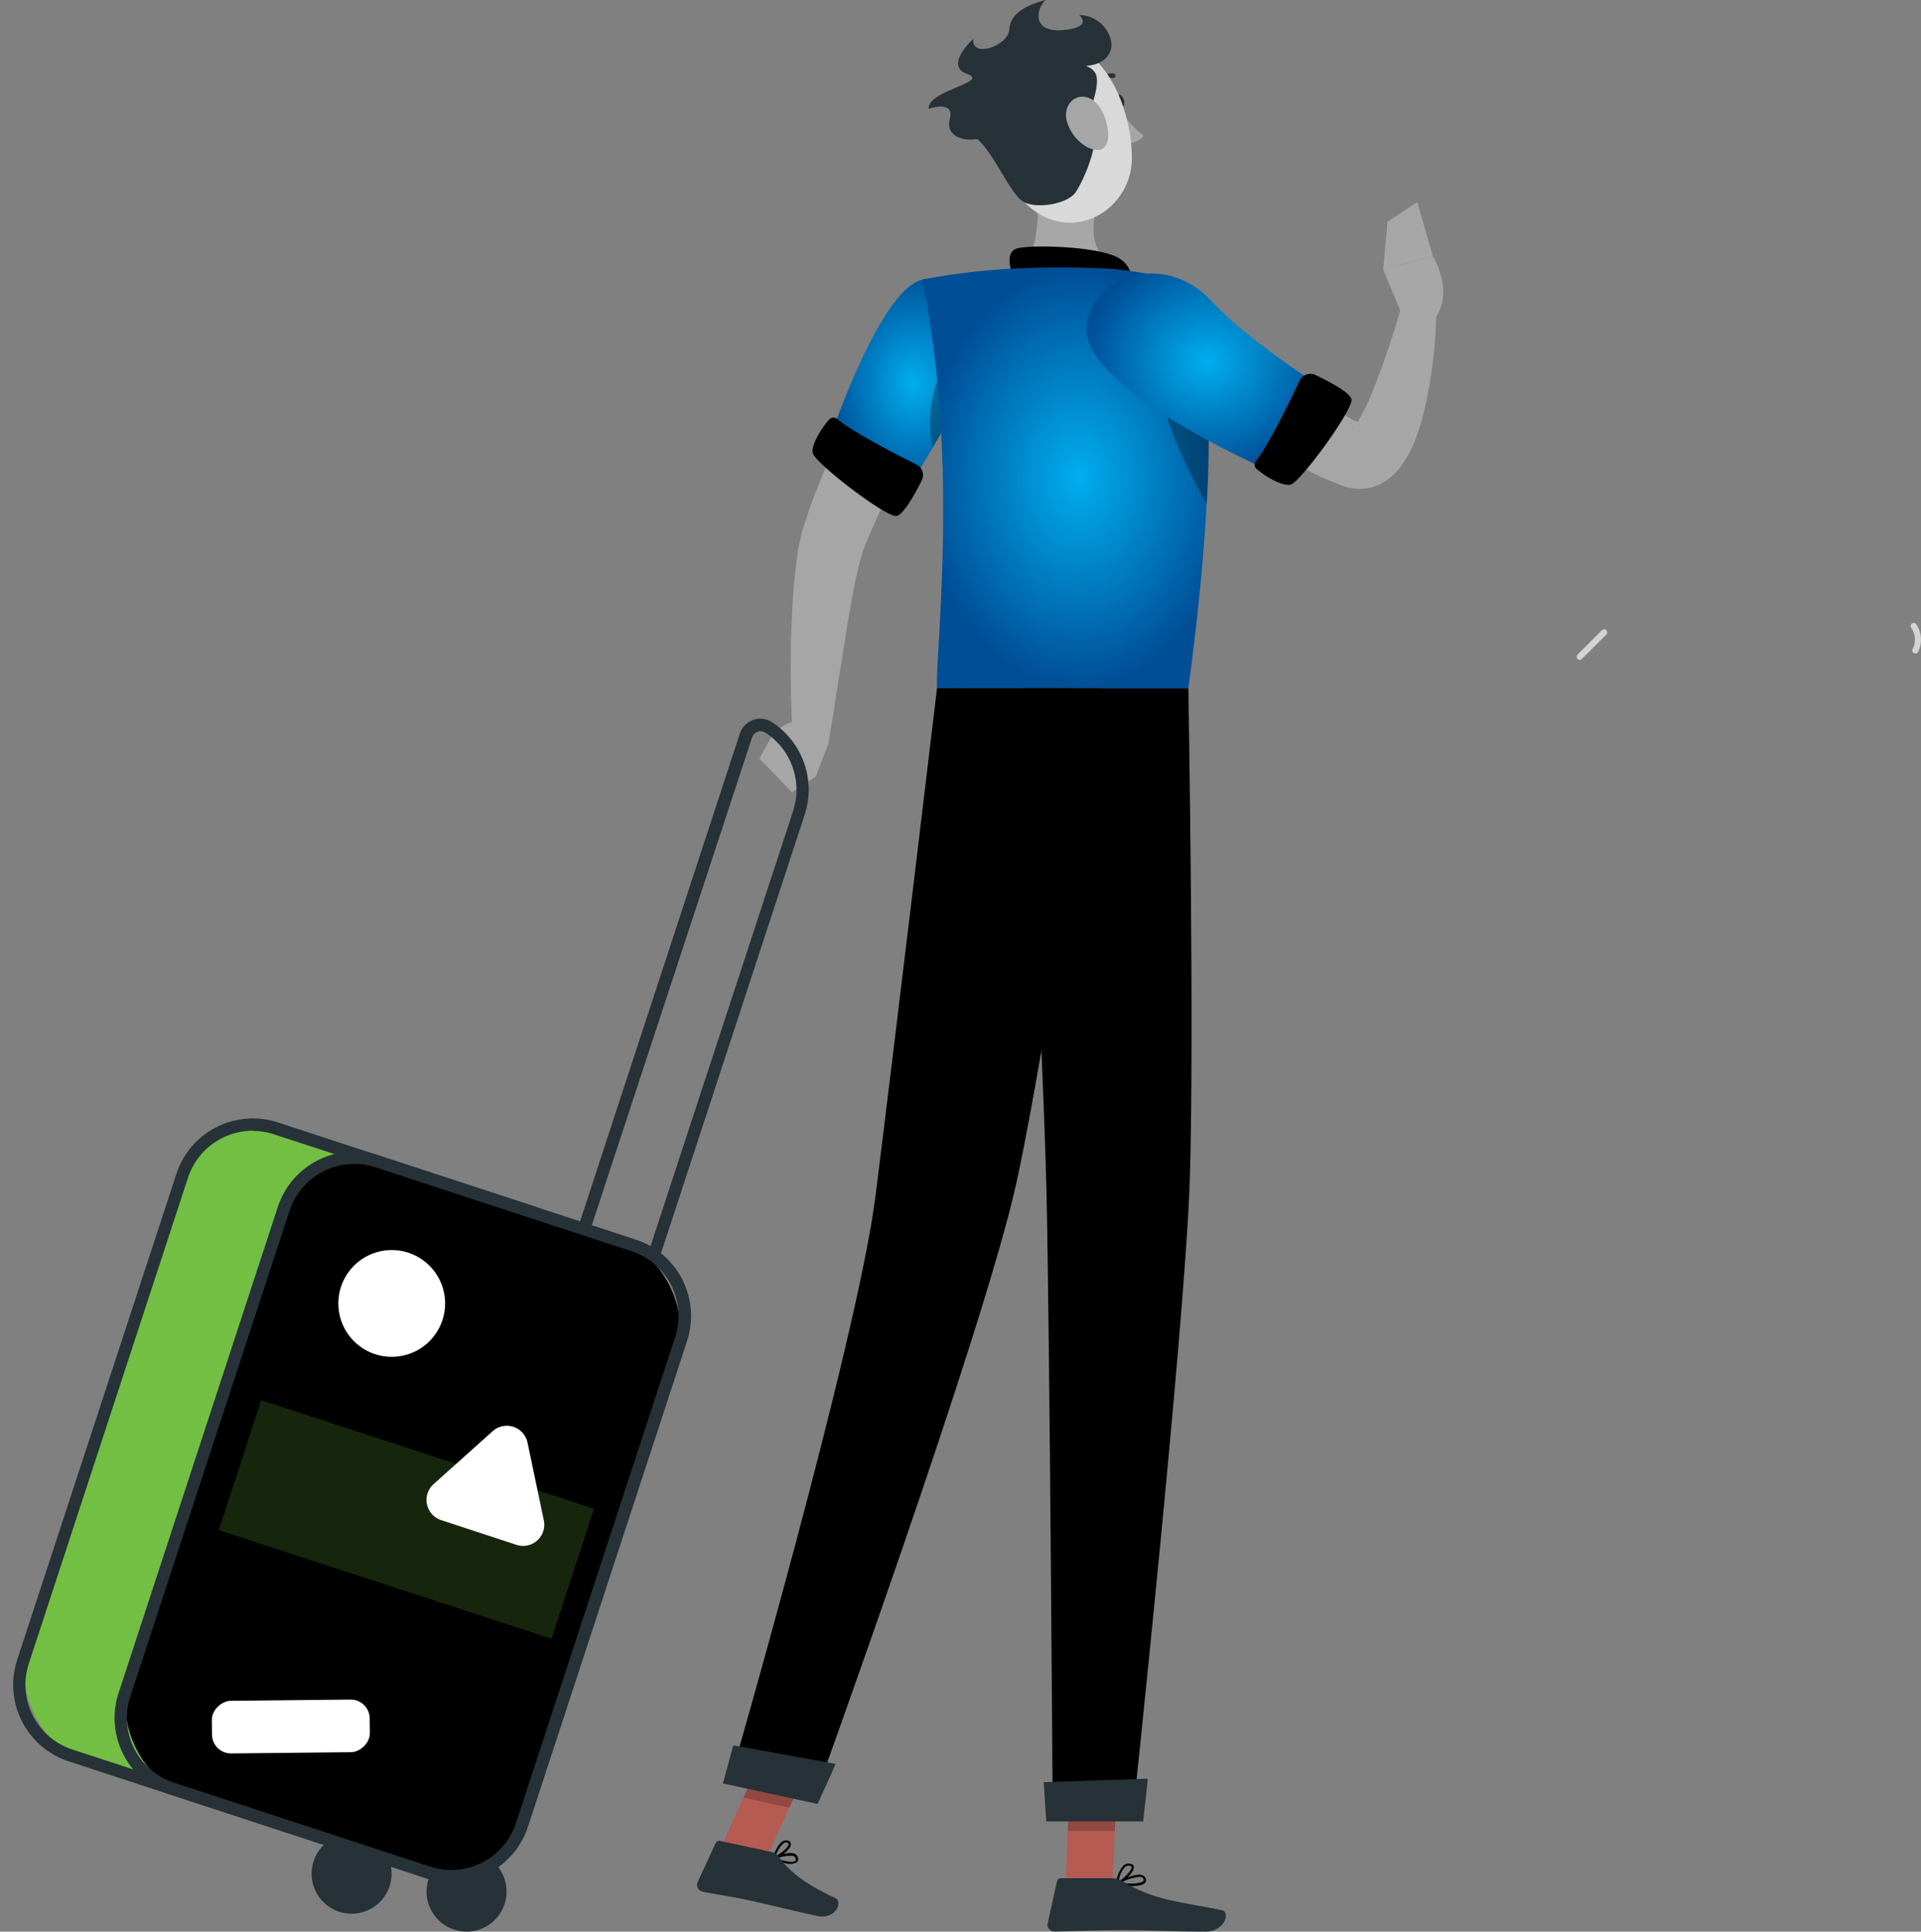 <svg xmlns="http://www.w3.org/2000/svg" xmlns:xlink="http://www.w3.org/1999/xlink" width="263" height="264.422" viewBox="0 0 263 264.422">
  <rect x="0" y="0" width="263" height="264.422" fill="#808080" stroke="none"/>
  <defs>
    <radialGradient id="radial-gradient" cx="0.5" cy="0.5" r="0.5" gradientUnits="objectBoundingBox">
      <stop offset="0" stop-color="#00aeef"/>
      <stop offset="1" stop-color="#004e96"/>
    </radialGradient>
  </defs>
  <g id="Group_11500" data-name="Group 11500" transform="translate(-13853.106 -776.4)">
    <path id="Path_3481" data-name="Path 3481" d="M76.308,53.96a.432.432,0,0,0,.381-.229,3.772,3.772,0,0,0-.263-3.764.424.424,0,0,0-.585-.11.432.432,0,0,0-.11.593,2.9,2.9,0,0,1,.2,2.907.432.432,0,0,0,.178.576A.576.576,0,0,0,76.308,53.96Z" transform="translate(14039.034 811.888)" fill="#d1d3d4"/>
    <path id="Path_3491" data-name="Path 3491" d="M126.756,55a.432.432,0,0,0,.305-.127l3.34-3.34a.407.407,0,0,0,0-.593.424.424,0,0,0-.6,0l-3.34,3.34a.424.424,0,0,0,.3.72Z" transform="translate(13942.619 811.731)" fill="#d1d3d4"/>
    <g id="Character--inject-5" transform="translate(13853.106 776.4)">
      <path id="Path_3515" data-name="Path 3515" d="M278.272,155.21c-2.645,4.4-5.044,8.79-7.29,13.367-1.119,2.28-2.2,4.586-3.2,6.959s-1.975,4.764-2.806,7.29l-.314.949-.153.483-.17.593c-.212.771-.348,1.475-.475,2.161-.246,1.373-.4,2.687-.526,3.984-.271,2.543-.39,5.086-.483,7.629-.153,5.086-.068,10.07.254,15.122l4.823.212,2.323-14.63c.373-2.424.805-4.823,1.255-7.154.229-1.161.492-2.306.78-3.391a19.131,19.131,0,0,1,1.034-2.941c1.789-4.289,4-8.629,6.281-12.918s4.687-8.6,7.052-12.791Z" transform="translate(-154.527 -112.048)" fill="#a6a6a6"/>
      <path id="Path_3516" data-name="Path 3516" d="M292.342,223.856l-1.7,4.442-5.747-6.044a7.72,7.72,0,0,1,4.238-1.814Z" transform="translate(-178.964 -121.986)" fill="#a6a6a6"/>
      <path id="Path_3517" data-name="Path 3517" d="M291.349,230.768l-4.459-4.62,1.975-3.569,5.747,6.044Z" transform="translate(-182.921 -122.312)" fill="#a6a6a6"/>
      <path id="Path_3518" data-name="Path 3518" d="M237.1,120.629c.119.509.483.848.848.771s.5-.551.373-1.06-.483-.848-.848-.763S236.974,120.129,237.1,120.629Z" transform="translate(-84.435 -106.617)" fill="#263238"/>
      <path id="Path_3519" data-name="Path 3519" d="M233.92,121.84a18.58,18.58,0,0,0,3.458,3.721,2.992,2.992,0,0,1-2.3,1.043Z" transform="translate(-80.788 -106.964)" fill="#a6a6a6"/>
      <path id="Path_3520" data-name="Path 3520" d="M238.768,117.759a.288.288,0,0,1-.212-.076.3.3,0,0,1,0-.424,3.026,3.026,0,0,1,2.543-1.11.308.308,0,0,1-.076.61h0a2.407,2.407,0,0,0-2.017.9.3.3,0,0,1-.237.1Z" transform="translate(-88.628 -106.096)" fill="#263238"/>
      <path id="Path_3521" data-name="Path 3521" d="M236.406,128.32c.924,4.7,1.839,13.325-1.45,16.461,0,0,1.288,4.781,10.028,4.781,9.621,0,4.6-4.781,4.6-4.781-5.255-1.246-5.086-5.145-4.238-8.8Z" transform="translate(-95.183 -107.951)" fill="#a6a6a6"/>
      <path id="Path_3522" data-name="Path 3522" d="M236.329,148.6c-.492-1.772-1.026-3.789.526-4.238,1.7-.517,10.74-.348,13.715,1.212s1.771,4.933,1.771,4.933Z" transform="translate(-97.607 -110.355)"/>
      <path id="Path_3523" data-name="Path 3523" d="M291.424,404.915a2.06,2.06,0,0,0,1.6-.085.619.619,0,0,0,.153-.712.721.721,0,0,0-.4-.449c-.848-.415-2.856.4-2.95.441a.161.161,0,0,0-.093.136.144.144,0,0,0,.093.136,7.477,7.477,0,0,0,1.593.534Zm1.051-.983.178.059a.416.416,0,0,1,.229.263c.085.271,0,.356-.051.382-.348.3-1.628,0-2.543-.339A5,5,0,0,1,292.475,403.932Z" transform="translate(-183.954 -149.885)"/>
      <path id="Path_3524" data-name="Path 3524" d="M291.034,404.086h.068c.729-.212,2.289-1.314,2.306-2.043a.492.492,0,0,0-.39-.492.848.848,0,0,0-.678.051c-.848.441-1.4,2.221-1.424,2.3a.153.153,0,0,0,.042.153.163.163,0,0,0,.076.034Zm1.814-2.28h.068c.186.059.186.153.186.195,0,.432-1.034,1.3-1.788,1.653a3.653,3.653,0,0,1,1.17-1.814.568.568,0,0,1,.364-.034Z" transform="translate(-185.124 -149.573)"/>
      <path id="Path_3525" data-name="Path 3525" d="M235.612,408.6c.848,0,1.619-.119,1.89-.483a.593.593,0,0,0,0-.67.754.754,0,0,0-.483-.356c-1.068-.288-3.314.992-3.39,1.043a.16.16,0,0,0,.051.288A11.864,11.864,0,0,0,235.612,408.6Zm1.017-1.246a1.083,1.083,0,0,1,.3,0,.465.465,0,0,1,.3.212c.11.186.068.28,0,.339-.305.415-1.933.424-3.128.254A6.925,6.925,0,0,1,236.629,407.355Z" transform="translate(-80.708 -150.418)"/>
      <path id="Path_3526" data-name="Path 3526" d="M235.678,408.149h.068c.771-.347,2.314-1.7,2.2-2.467,0-.169-.153-.381-.568-.424a1.119,1.119,0,0,0-.848.263,4.074,4.074,0,0,0-.992,2.475.153.153,0,0,0,.059.144A.163.163,0,0,0,235.678,408.149Zm1.577-2.611h.085c.28,0,.3.136.305.169.068.441-.975,1.526-1.772,2.009a3.6,3.6,0,0,1,.848-1.983.848.848,0,0,1,.534-.2Z" transform="translate(-82.724 -150.144)"/>
      <path id="Path_3527" data-name="Path 3527" d="M238.21,405.811h6.434l.636-14.9h-6.425Z" transform="translate(-92.325 -147.959)" fill="#b55b52"/>
      <path id="Path_3528" data-name="Path 3528" d="M287.31,400.036l6.281,1.365,6.315-13.876-6.289-1.365Z" transform="translate(-188.571 -147.235)" fill="#b55b52"/>
      <path id="Path_3529" data-name="Path 3529" d="M293.468,403.113l-7.069-1.526a.56.56,0,0,0-.627.314l-2.45,5.315a.949.949,0,0,0,.678,1.322c2.475.492,3.7.6,6.781,1.28,1.916.415,6.23,1.466,8.866,2.034s3.552-1.967,2.543-2.433c-4.611-2.11-6.544-3.967-7.79-5.7A1.56,1.56,0,0,0,293.468,403.113Z" transform="translate(-187.804 -149.584)" fill="#263238"/>
      <path id="Path_3530" data-name="Path 3530" d="M229.528,407.61H222.5a.568.568,0,0,0-.551.441l-1.263,5.713a.933.933,0,0,0,.924,1.144c2.543-.042,6.2-.187,9.375-.187,3.73,0,6.942.2,11.316.2,2.636,0,3.391-2.67,2.263-2.916-5.035-1.1-9.138-1.221-13.486-3.9A3.026,3.026,0,0,0,229.528,407.61Z" transform="translate(-77.243 -150.503)" fill="#263238"/>
      <path id="Path_3531" data-name="Path 3531" d="M186.69,161.127c1.738,1.7,3.441,3.085,5.213,4.552s3.594,2.823,5.45,4.179a74.33,74.33,0,0,0,12.079,7.18c.542.263,1.1.5,1.7.721l.848.348.432.17.11.042.178.068.559.178a6.705,6.705,0,0,0,2.543.144,6.543,6.543,0,0,0,2.255-.771,8.112,8.112,0,0,0,2.458-2.2,16.044,16.044,0,0,0,2.077-3.874,32.762,32.762,0,0,0,1.1-3.56,62.724,62.724,0,0,0,1.7-13.732l-4.781-.687a124.778,124.778,0,0,1-4.137,12.045,27.12,27.12,0,0,1-1.255,2.628,7.425,7.425,0,0,1-1.255,1.822c-.153.144-.28.144,0-.042a1.906,1.906,0,0,1,.687-.254,2.474,2.474,0,0,1,.941,0l.169.051h-.076l-.331-.161-.653-.322c-.432-.2-.848-.424-1.305-.678a82.472,82.472,0,0,1-10.307-6.925c-1.7-1.28-3.331-2.619-4.984-3.958s-3.3-2.78-4.815-4.1Z" transform="translate(-28.76 -111.845)" fill="#a6a6a6"/>
      <path id="Path_3532" data-name="Path 3532" d="M272.856,149.425c-6.027,1.382-13.113,23.03-13.113,23.03l10.307,6.781a189.281,189.281,0,0,0,9.977-17.249C283.612,154.426,279.026,148.009,272.856,149.425Z" transform="translate(-146.585 -111.137)" fill="url(#radial-gradient)"/>
      <path id="Path_3533" data-name="Path 3533" d="M264.426,162.52c.526-.687,1.958.848,3.035,2.874-1.492,2.958-3.391,6.23-5.086,9.027C261.366,169.013,263.07,164.258,264.426,162.52Z" transform="translate(-134.731 -113.136)" opacity="0.3"/>
      <path id="Path_3534" data-name="Path 3534" d="M259.483,149.489s6.849,7.739.381,55.605H225.459c-.237-5.281,3.077-31.049-2.017-55.944a89.534,89.534,0,0,1,11.519-1.458,127.535,127.535,0,0,1,14.63,0A64.475,64.475,0,0,1,259.483,149.489Z" transform="translate(-97.171 -110.871)" fill="url(#radial-gradient)"/>
      <path id="Path_3535" data-name="Path 3535" d="M230.481,165.085a140.321,140.321,0,0,1,0,17.173c-2.6-4.357-6.468-12.418-7.061-18.868Z" transform="translate(-65.252 -113.294)" opacity="0.3"/>
      <path id="Path_3536" data-name="Path 3536" d="M203.813,155.912c-.314,8.858,26.226,20.055,26.226,20.055l7.137-11.206s-10.824-6.646-16.215-12.494C214.3,145.045,204.05,149.165,203.813,155.912Z" transform="translate(-55.063 -111.021)" fill="url(#radial-gradient)"/>
      <path id="Path_3537" data-name="Path 3537" d="M206.531,165.619c-1.331,2.823-4.331,8.985-6,11.019a.737.737,0,0,0,.093,1.017c1.2,1.068,3.535,2.416,4.662,2.178,1.331-.288,8.663-10.333,8.349-11.706-.22-.932-3.128-2.45-4.95-3.314a1.619,1.619,0,0,0-2.153.805Z" transform="translate(-28.613 -113.489)"/>
      <path id="Path_3538" data-name="Path 3538" d="M283.809,178.163c-2.8-1.4-8.883-4.552-10.909-6.264a.737.737,0,0,0-1.017.068c-1.093,1.178-2.5,3.475-2.289,4.6.246,1.339,10.112,8.917,11.494,8.629.941-.195,2.543-3.06,3.433-4.865a1.611,1.611,0,0,0-.712-2.17Z" transform="translate(-158.327 -114.565)"/>
      <path id="Path_3539" data-name="Path 3539" d="M188.167,153.77l-2.619-6.264,6.781-1.856s3.051,4.789.28,8.57Z" transform="translate(3.822 -110.592)" fill="#a6a6a6"/>
      <path id="Path_3540" data-name="Path 3540" d="M187.825,139.617l4.086-2.687,2.119,7.391-6.79,1.856Z" transform="translate(2.129 -109.263)" fill="#a6a6a6"/>
      <path id="Path_3541" data-name="Path 3541" d="M244.974,390.92l-.322,7.68H238.21l.331-7.68Z" transform="translate(-92.02 -147.96)" opacity="0.2"/>
      <path id="Path_3542" data-name="Path 3542" d="M290.565,386.17l6.29,1.356L293.6,394.68l-6.289-1.365Z" transform="translate(-185.519 -147.237)" opacity="0.2"/>
      <path id="Path_3543" data-name="Path 3543" d="M236.27,122.338c1.89,6.1,2.687,9.765,6.586,12.181,5.866,3.636,12.816-1.06,12.791-7.629,0-5.933-3.1-14.876-9.765-15.868a8.714,8.714,0,0,0-9.612,11.316Z" transform="translate(-100.684 -105.3)" fill="#d9d9d9"/>
      <path id="Path_3544" data-name="Path 3544" d="M258.338,121.135c0-.348,1.45-3.848.72-5.213-1.7-3.128-10.7.636-13.088,1.933-3.077,1.7-6.213,4.6-3.391,6.781,2.662,2.077,4.84,8.129,6.832,8.985s5.883.093,6.908-1.39S260.457,124.28,258.338,121.135Z" transform="translate(-109.079 -105.878)" fill="#263238"/>
      <path id="Path_3545" data-name="Path 3545" d="M260.835,113.283c2.221-.1,4.238-1.873,2.89-4.459a4.526,4.526,0,0,0-3.992-2.475s2.077,1.7-2.263,2.06-3.569-3.068-2.3-4.12c-2.187.559-4.857,1.653-4.984,3.975s-5.255,4.077-4.942,1.348c0,0-4.06,3.67-.848,4.8s-5.535,2.28-5.255,4.789c.712-.3,3.5-.932,2.9,1.314s1.449,3.391,4.594,2.662S257.377,118,260.835,113.283Z" transform="translate(-111.991 -104.29)" fill="#263238"/>
      <path id="Path_3546" data-name="Path 3546" d="M239.7,122.945a5.849,5.849,0,0,0,2.873,3.874c1.873.907,2.916.11,2.857-1.789-.051-1.7-.966-4.442-2.8-5S239.374,121.064,239.7,122.945Z" transform="translate(-93.709 -106.671)" fill="#a6a6a6"/>
      <path id="Path_3547" data-name="Path 3547" d="M291.8,215.445s-7.3,49.163-11.308,67.574c-4.391,20.174-27.853,84.824-27.853,84.824l-11.519-2.492s17.572-60.53,20.072-80.526c2.721-21.674,8.409-69.4,8.409-69.4Z" transform="translate(-141.313 -121.222)"/>
      <path id="Path_3548" data-name="Path 3548" d="M299.116,388.694c.042,0-2.467,5.484-2.467,5.484l-12.96-2.806,1.416-5.213Z" transform="translate(-184.713 -147.235)" fill="#263238"/>
      <path id="Path_3549" data-name="Path 3549" d="M251.448,236.1c-8.476,1.653-7.552,33.134-6.535,49.324,2.433-11.443,6-33.465,8.476-49.1A2.916,2.916,0,0,0,251.448,236.1Z" transform="translate(-105.572 -124.361)" opacity="0.3"/>
      <path id="Path_3550" data-name="Path 3550" d="M248.775,215.45s.848,48.1.186,67.71c-.729,20.4-7.858,87.214-7.858,87.214H230.212s-.407-65.616-.848-85.654c-.525-21.844-3.162-69.269-3.162-69.269Z" transform="translate(-86.081 -121.226)"/>
      <path id="Path_3551" data-name="Path 3551" d="M247.519,391.54c.051,0-.619,5.849-.619,5.849H233.643l-.356-5.366Z" transform="translate(-90.394 -148.055)" fill="#263238"/>
      <rect id="Rectangle_26083" data-name="Rectangle 26083" width="57.267" height="90.342" rx="12" transform="translate(54.42 254.968) rotate(-161.86)" fill="#72bf44"/>
      <path id="Path_3552" data-name="Path 3552" d="M369.511,384.949A11.062,11.062,0,0,0,380,377.38l21.793-66.514a11.02,11.02,0,0,0-7.035-13.91L359.67,285.461a11.019,11.019,0,0,0-13.91,7.044l-21.793,66.514a11.019,11.019,0,0,0,7.044,13.9l35.084,11.494A10.79,10.79,0,0,0,369.511,384.949Zm-13.266-98.326a9.375,9.375,0,0,1,2.89.466l35.084,11.46a9.324,9.324,0,0,1,5.934,11.765L378.36,376.837a9.324,9.324,0,0,1-11.765,5.934l-35.1-11.477a9.324,9.324,0,0,1-5.933-11.765l21.793-66.514a9.324,9.324,0,0,1,4.653-5.408,9.435,9.435,0,0,1,4.238-1.017Zm38.237,11.155Z" transform="translate(-321.613 -131.809)" fill="#263238"/>
      <path id="Path_3553" data-name="Path 3553" d="M298.507,294.51a.848.848,0,0,0,.805-.585l19.792-60.4a11.019,11.019,0,0,0-4.5-12.715,2.89,2.89,0,0,0-2.543-.288,2.95,2.95,0,0,0-1.822,1.865L288.1,289.958a.848.848,0,1,0,1.611.526l22.191-67.54a1.221,1.221,0,0,1,.78-.8,1.17,1.17,0,0,1,1.034.11A9.324,9.324,0,0,1,317.528,233l-19.792,60.394a.848.848,0,0,0,.542,1.076A.894.894,0,0,0,298.507,294.51Z" transform="translate(-208.947 -121.972)" fill="#263238"/>
      <path id="Path_3554" data-name="Path 3554" d="M336.82,408.784a5.476,5.476,0,1,1,1.6,3.877A5.484,5.484,0,0,1,336.82,408.784Z" transform="translate(-278.42 -149.847)" fill="#263238"/>
      <path id="Path_3555" data-name="Path 3555" d="M355.41,405.9a5.476,5.476,0,1,1,5.476,5.476A5.476,5.476,0,0,1,355.41,405.9Z" transform="translate(-312.75 -149.408)" fill="#263238"/>
      <rect id="Rectangle_26084" data-name="Rectangle 26084" width="57.267" height="90.342" rx="12" transform="translate(68.3 259.522) rotate(-161.86)"/>
      <path id="Path_3556" data-name="Path 3556" d="M353.136,390.316a11.1,11.1,0,0,0,10.485-7.587l21.793-66.523a11.019,11.019,0,0,0-7.044-13.9l-35.084-11.494a11.019,11.019,0,0,0-13.9,7.035l-21.793,66.523a11.019,11.019,0,0,0,7.035,13.9l35.084,11.494A10.847,10.847,0,0,0,353.136,390.316Zm24.972-87.205-.263.805a9.324,9.324,0,0,1,5.934,11.765L361.985,382.2a9.324,9.324,0,0,1-11.765,5.933l-35.084-11.494A9.324,9.324,0,0,1,309.2,364.87L331,298.355a9.324,9.324,0,0,1,11.765-5.933l35.084,11.494Z" transform="translate(-291.353 -132.624)" fill="#263238"/>
      <rect id="Rectangle_26085" data-name="Rectangle 26085" width="47.926" height="18.711" transform="translate(75.517 224.326) rotate(-161.928)" fill="#72bf44" opacity="0.2"/>
      <ellipse id="Ellipse_1264" data-name="Ellipse 1264" cx="7.307" cy="7.307" rx="7.307" ry="7.307" transform="translate(47.19 186.511) rotate(-96.44)" fill="#fff"/>
      <path id="Path_3557" data-name="Path 3557" d="M344.581,336.864,346.81,347.5a2.9,2.9,0,0,1-3.738,3.348l-10.324-3.391a2.9,2.9,0,0,1-1.034-4.916l8.095-7.256a2.9,2.9,0,0,1,4.772,1.577Z" transform="translate(-272.356 -139.372)" fill="#fff"/>
      <rect id="Rectangle_26086" data-name="Rectangle 26086" width="7.205" height="21.615" rx="2.6" transform="translate(29.051 240.057) rotate(-90.59)" fill="#fff"/>
    </g>
  </g>
</svg>
